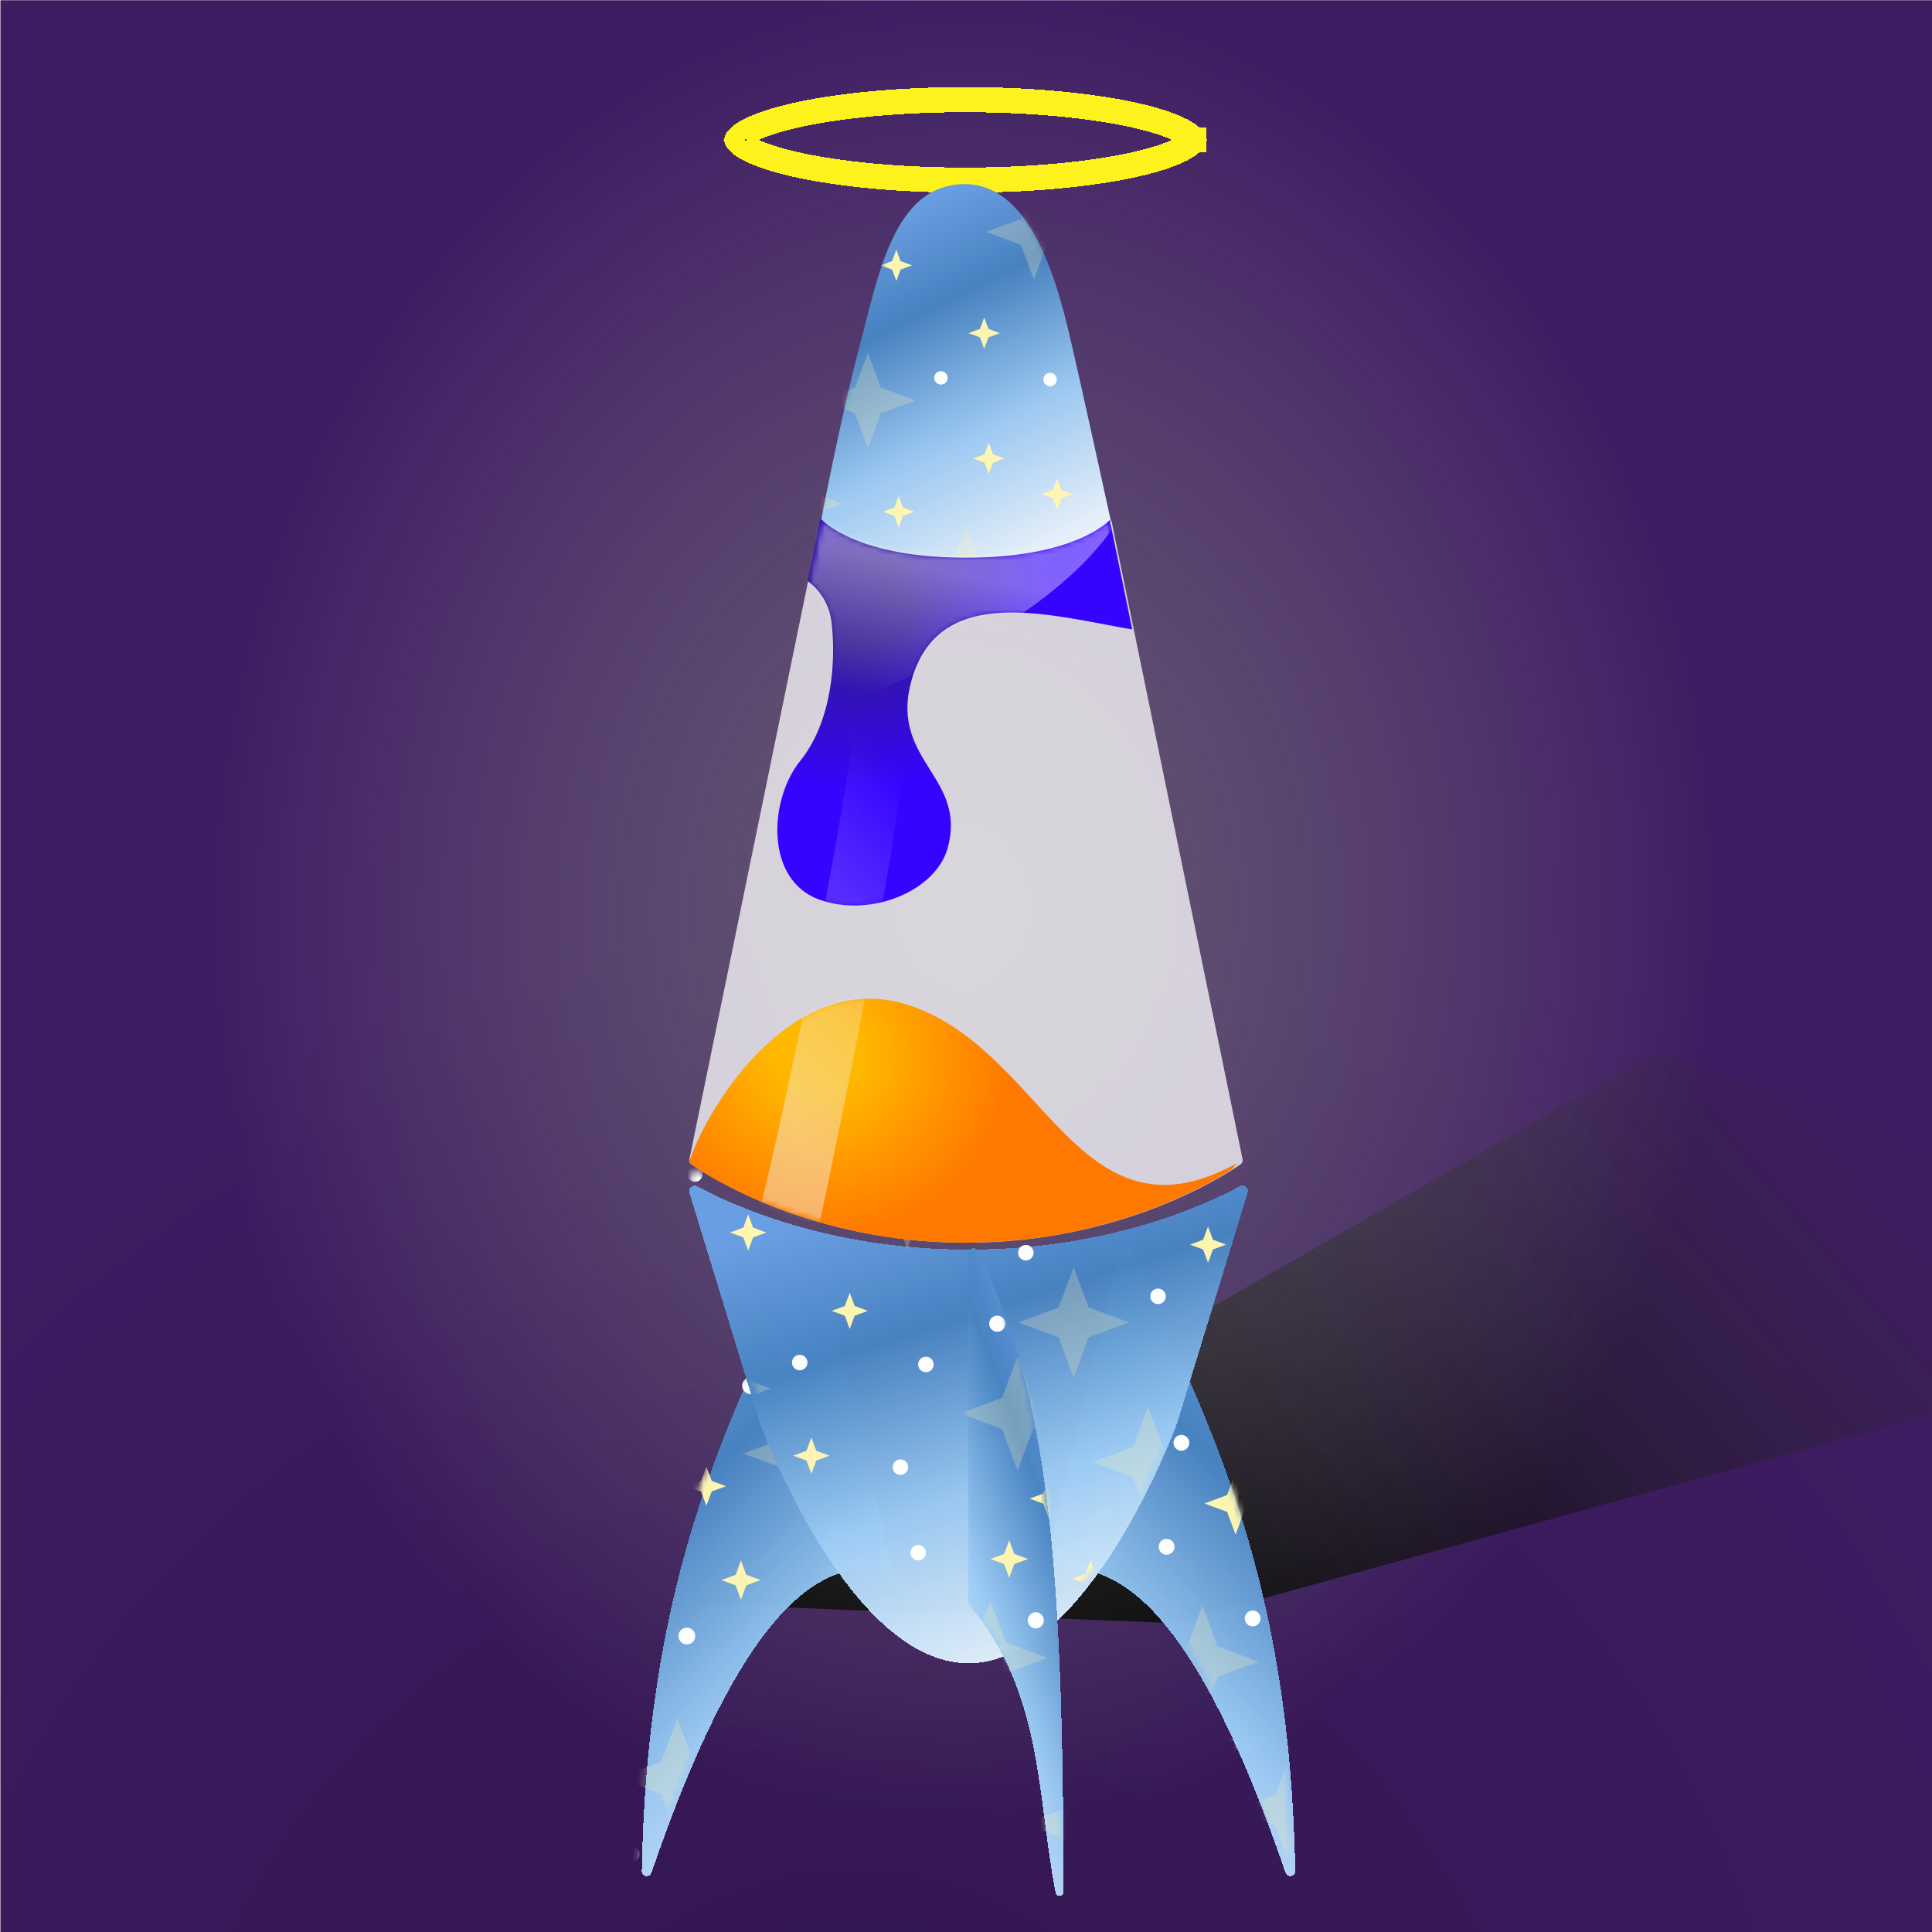 
    <svg width="350" height="350" viewBox="0 0 350 350" fill="none" xmlns="http://www.w3.org/2000/svg">
    
  <g clip-path="url(#clip0_559_25940)">
  <rect x="0.08" y="0.045" width="350" height="350" fill="#27004F" fill-opacity="0.89"/>
  <rect x="0.08" y="0.045" width="350" height="350" fill="url(#paint0_radial_559_25940)" fill-opacity="0.2"/>
  <path d="M125.979 290.538L299.832 190.751L430.987 233.879L212.56 294.049L125.979 290.538Z" fill="url(#paint1_linear_559_25940)"/>
  <g opacity="0.7" filter="url(#filter0_f_559_25940)">
  <ellipse cx="174.608" cy="126.187" rx="209.039" ry="257.726" transform="rotate(0.127 174.608 126.187)" fill="url(#paint2_radial_559_25940)"/>
  </g>
  </g>
  <defs>
  <filter id="filter0_f_559_25940" x="-44.431" y="-141.538" width="438.079" height="535.452" filterUnits="userSpaceOnUse" color-interpolation-filters="sRGB">
  <feFlood flood-opacity="0" result="BackgroundImageFix"/>
  <feBlend mode="normal" in="SourceGraphic" in2="BackgroundImageFix" result="shape"/>
  <feGaussianBlur stdDeviation="5" result="effect1_foregroundBlur_559_25940"/>
  </filter>
  <radialGradient id="paint0_radial_559_25940" cx="0" cy="0" r="1" gradientUnits="userSpaceOnUse" gradientTransform="translate(156.623 401.542) rotate(-84.441) scale(239.93 241.682)">
  <stop/>
  <stop offset="1" stop-opacity="0"/>
  </radialGradient>
  <linearGradient id="paint1_linear_559_25940" x1="194.836" y1="271.638" x2="316.537" y2="167.936" gradientUnits="userSpaceOnUse">
  <stop/>
  <stop offset="1" stop-color="#333333" stop-opacity="0"/>
  </linearGradient>
  <radialGradient id="paint2_radial_559_25940" cx="0" cy="0" r="1" gradientUnits="userSpaceOnUse" gradientTransform="translate(174.608 164.248) rotate(92.559) scale(167.784 136.229)">
  <stop stop-color="#737373"/>
  <stop offset="1" stop-color="#9A9A9A" stop-opacity="0"/>
  </radialGradient>
  <clipPath id="clip0_559_25940">
  <rect width="350" height="350" fill="white"/>
  </clipPath>
  </defs>

    
    
  <g filter="url(#filter0_d_559_36466)">
  <path d="M216.24 25.309C216.24 25.309 216.24 25.312 216.238 25.32C216.238 25.312 216.239 25.309 216.24 25.309ZM215.963 24.967C216.147 25.163 216.21 25.286 216.231 25.34C216.21 25.393 216.147 25.516 215.963 25.712C215.626 26.074 215.016 26.533 214.038 27.04C212.086 28.052 209.113 29.03 205.248 29.878C197.555 31.564 186.818 32.627 174.883 32.627C162.947 32.627 152.211 31.564 144.518 29.878C140.653 29.03 137.679 28.052 135.727 27.04C134.749 26.533 134.14 26.074 133.802 25.712C133.618 25.516 133.555 25.393 133.534 25.34C133.555 25.286 133.618 25.163 133.802 24.967C134.14 24.605 134.749 24.146 135.727 23.639C137.679 22.628 140.653 21.649 144.518 20.801C152.211 19.115 162.947 18.053 174.883 18.053C186.818 18.053 197.555 19.115 205.248 20.801C209.113 21.649 212.086 22.628 214.038 23.639C215.016 24.146 215.626 24.605 215.963 24.967ZM133.526 25.309C133.526 25.309 133.527 25.312 133.528 25.32C133.526 25.312 133.525 25.309 133.526 25.309ZM133.526 25.37C133.525 25.37 133.526 25.367 133.528 25.359C133.527 25.367 133.526 25.37 133.526 25.37ZM216.238 25.359C216.24 25.367 216.24 25.37 216.24 25.37C216.239 25.37 216.238 25.367 216.238 25.359Z" stroke="#FDF21B" stroke-width="4.557" shape-rendering="crispEdges"/>
  </g>
  <defs>
  <filter id="filter0_d_559_36466" x="127.926" y="12.45" width="93.913" height="25.779" filterUnits="userSpaceOnUse" color-interpolation-filters="sRGB">
  <feFlood flood-opacity="0" result="BackgroundImageFix"/>
  <feColorMatrix in="SourceAlpha" type="matrix" values="0 0 0 0 0 0 0 0 0 0 0 0 0 0 0 0 0 0 127 0" result="hardAlpha"/>
  <feOffset/>
  <feGaussianBlur stdDeviation="1.662"/>
  <feComposite in2="hardAlpha" operator="out"/>
  <feColorMatrix type="matrix" values="0 0 0 0 1 0 0 0 0 1 0 0 0 0 1 0 0 0 1 0"/>
  <feBlend mode="normal" in2="BackgroundImageFix" result="effect1_dropShadow_559_36466"/>
  <feBlend mode="normal" in="SourceGraphic" in2="effect1_dropShadow_559_36466" result="shape"/>
  </filter>
  </defs>
    
    
  <g filter="url(#filter0_d_680_67634)">
  <path d="M147.434 222.636C147.226 221.75 145.978 221.676 145.655 222.526C135.557 249.089 116.921 275.654 115.808 336.227C115.789 337.265 117.241 337.496 117.577 336.515C131.889 294.71 145.73 278.768 159.92 281.902C160.611 282.054 161.266 281.445 161.104 280.756L147.434 222.636Z" fill="url(#paint0_linear_680_67634)" shape-rendering="crispEdges"/>
  </g>
  <mask id="mask0_680_67634" style="mask-type:alpha" maskUnits="userSpaceOnUse" x="115" y="222" width="47" height="117">
  <path d="M147.434 223.676C147.226 222.791 145.978 222.717 145.655 223.567C135.557 250.13 116.921 276.695 115.808 337.268C115.789 338.305 117.241 338.537 117.577 337.555C131.889 295.751 145.73 279.809 159.92 282.942C160.611 283.095 161.266 282.486 161.104 281.797L147.434 223.676Z" fill="url(#paint1_linear_680_67634)"/>
  </mask>
  <g mask="url(#mask0_680_67634)">
  <g style="mix-blend-mode:overlay">
  <circle cx="124.434" cy="296.384" r="1.522" transform="rotate(75 124.434 296.384)" fill="white"/>
  <circle cx="133.684" cy="305.15" r="1.522" transform="rotate(75 133.684 305.15)" fill="white"/>
  <circle cx="135.962" cy="251.032" r="1.522" transform="rotate(75 135.962 251.032)" fill="white"/>
  <circle cx="151.913" cy="277.806" r="1.522" transform="rotate(75 151.913 277.806)" fill="white"/>
  <circle cx="114.315" cy="335.911" r="1.522" transform="rotate(75 114.315 335.911)" fill="white"/>
  <circle cx="149.156" cy="296.759" r="1.522" fill="white"/>
  <path d="M135.275 318.188L134.316 315.595L131.723 314.636L134.316 313.677L135.275 311.084L136.234 313.677L138.827 314.636L136.234 315.595L135.275 318.188Z" fill="#FFF7B0"/>
  <path d="M114.333 274.448L113.374 271.855L110.781 270.896L113.374 269.937L114.333 267.344L115.292 269.937L117.885 270.896L115.292 271.855L114.333 274.448Z" fill="#FFF7B0"/>
  <path d="M134.232 289.801L133.273 287.208L130.68 286.249L133.273 285.29L134.232 282.697L135.191 285.29L137.784 286.249L135.191 287.208L134.232 289.801Z" fill="#FFF7B0"/>
  <path d="M127.966 272.792L127.006 270.199L124.414 269.24L127.006 268.28L127.966 265.688L128.925 268.28L131.518 269.24L128.925 270.199L127.966 272.792Z" fill="#FFF7B0"/>
  <path opacity="0.25" d="M107.894 312.319L104.97 304.419L97.07 301.496L104.97 298.572L107.894 290.672L110.817 298.572L118.717 301.496L110.817 304.419L107.894 312.319Z" fill="#FFF7B0"/>
  <path opacity="0.25" d="M145.491 274.152L142.568 266.252L134.668 263.329L142.568 260.405L145.491 252.505L148.415 260.405L156.315 263.329L148.415 266.252L145.491 274.152Z" fill="#FFF7B0"/>
  <path opacity="0.25" d="M122.705 332.908L119.781 325.008L111.881 322.084L119.781 319.161L122.705 311.261L125.628 319.161L133.528 322.084L125.628 325.008L122.705 332.908Z" fill="#FFF7B0"/>
  </g>
  </g>
  <g filter="url(#filter1_d_680_67634)">
  <path d="M202.565 222.636C202.774 221.75 204.022 221.676 204.345 222.526C214.442 249.089 233.079 275.654 234.192 336.227C234.211 337.265 232.758 337.496 232.422 336.515C218.11 294.71 204.27 278.768 190.08 281.902C189.389 282.054 188.734 281.445 188.896 280.756L202.565 222.636Z" fill="url(#paint2_linear_680_67634)" shape-rendering="crispEdges"/>
  </g>
  <mask id="mask1_680_67634" style="mask-type:alpha" maskUnits="userSpaceOnUse" x="188" y="220" width="46" height="116">
  <path d="M201.799 221.398C202.007 220.512 203.256 220.438 203.579 221.289C213.676 247.851 232.313 274.416 233.426 334.989C233.445 336.027 231.992 336.258 231.656 335.277C217.344 293.472 203.504 277.53 189.313 280.664C188.622 280.816 187.967 280.207 188.129 279.518L201.799 221.398Z" fill="url(#paint3_linear_680_67634)"/>
  </mask>
  <g mask="url(#mask1_680_67634)">
  <g style="mix-blend-mode:overlay">
  <circle cx="211.337" cy="280.218" r="1.435" fill="white"/>
  <circle cx="214.022" cy="261.38" r="1.435" transform="rotate(75 214.022 261.38)" fill="white"/>
  <circle cx="226.933" cy="293.198" r="1.435" transform="rotate(75 226.933 293.198)" fill="white"/>
  <circle cx="222.635" cy="316.296" r="1.435" transform="rotate(75 222.635 316.296)" fill="white"/>
  <circle cx="200.075" cy="274.398" r="1.435" transform="rotate(75 200.075 274.398)" fill="white"/>
  <circle cx="233.421" cy="296.212" r="1.435" transform="rotate(75 233.421 296.212)" fill="white"/>
  <path d="M223.832 278.012L222.309 273.895L218.192 272.372L222.309 270.848L223.832 266.732L225.355 270.848L229.472 272.372L225.355 273.895L223.832 278.012Z" fill="#FFF7B0"/>
  <path opacity="0.25" d="M217.824 311.239L215.067 303.79L207.618 301.033L215.067 298.277L217.824 290.827L220.58 298.277L228.029 301.033L220.58 303.79L217.824 311.239Z" fill="#FFF7B0"/>
  <path opacity="0.25" d="M233.769 338.172L231.013 330.723L223.563 327.966L231.013 325.21L233.769 317.761L236.526 325.21L243.975 327.966L236.526 330.723L233.769 338.172Z" fill="#FFF7B0"/>
  </g>
  </g>
  <g filter="url(#filter2_d_680_67634)">
  <path d="M125.849 212.153C125.101 211.745 124.172 212.483 124.421 213.298L137.223 255.13C137.228 255.145 137.227 255.142 137.232 255.158C137.415 255.656 153.266 298.585 175 298.585C196.734 298.585 212.585 255.656 212.768 255.158C212.774 255.142 212.772 255.145 212.777 255.13L225.579 213.298C225.828 212.483 224.899 211.745 224.151 212.153C218.252 215.37 200.596 223.639 175 223.639C149.404 223.639 131.748 215.37 125.849 212.153Z" fill="url(#paint4_linear_680_67634)" shape-rendering="crispEdges"/>
  </g>
  <mask id="mask2_680_67634" style="mask-type:alpha" maskUnits="userSpaceOnUse" x="125" y="212" width="102" height="87">
  <path d="M126.578 212.347C125.83 211.939 124.901 212.677 125.15 213.492L137.952 255.323C137.957 255.339 137.955 255.336 137.961 255.351C138.144 255.849 153.995 298.778 175.729 298.778C197.462 298.778 213.313 255.849 213.497 255.351C213.502 255.336 213.501 255.339 213.505 255.323L226.308 213.492C226.557 212.677 225.628 211.939 224.88 212.347C218.98 215.564 201.325 223.833 175.729 223.833C150.132 223.833 132.477 215.564 126.578 212.347Z" fill="url(#paint5_linear_680_67634)"/>
  </mask>
  <g mask="url(#mask2_680_67634)">
  <g style="mix-blend-mode:overlay">
  <circle cx="125.863" cy="212.691" r="1.407" transform="rotate(75 125.863 212.691)" fill="white"/>
  <circle cx="144.879" cy="246.839" r="1.407" transform="rotate(75 144.879 246.839)" fill="white"/>
  <circle cx="185.839" cy="226.939" r="1.407" transform="rotate(75 185.839 226.939)" fill="white"/>
  <circle cx="167.732" cy="247.186" r="1.407" fill="white"/>
  <path d="M146.988 266.995L146.101 264.598L143.705 263.711L146.101 262.825L146.988 260.428L147.875 262.825L150.271 263.711L147.875 264.598L146.988 266.995Z" fill="#FFF7B0"/>
  <path d="M135.543 226.562L134.656 224.166L132.26 223.279L134.656 222.392L135.543 219.996L136.43 222.392L138.826 223.279L136.43 224.166L135.543 226.562Z" fill="#FFF7B0"/>
  <path d="M153.936 240.754L153.05 238.358L150.653 237.471L153.05 236.584L153.936 234.188L154.823 236.584L157.22 237.471L154.823 238.358L153.936 240.754Z" fill="#FFF7B0"/>
  <path d="M157.776 297.391L156.89 294.995L154.493 294.108L156.89 293.221L157.776 290.824L158.663 293.221L161.06 294.108L158.663 294.995L157.776 297.391Z" fill="#FFF7B0"/>
  <path opacity="0.25" d="M129.59 261.57L126.888 254.267L119.585 251.565L126.888 248.862L129.59 241.56L132.292 248.862L139.595 251.565L132.292 254.267L129.59 261.57Z" fill="#FFF7B0"/>
  <path opacity="0.25" d="M164.344 226.289L161.641 218.986L154.338 216.284L161.641 213.582L164.344 206.279L167.046 213.582L174.349 216.284L167.046 218.986L164.344 226.289Z" fill="#FFF7B0"/>
  </g>
  <g style="mix-blend-mode:overlay">
  <circle cx="187.612" cy="220.739" r="1.407" fill="white"/>
  <circle cx="209.788" cy="234.839" r="1.407" transform="rotate(75 209.788 234.839)" fill="white"/>
  <path d="M219.809 254.995L218.922 252.598L216.526 251.711L218.922 250.825L219.809 248.428L220.696 250.825L223.092 251.711L220.696 252.598L219.809 254.995Z" fill="#FFF7B0"/>
  <path d="M200.451 214.562L199.564 212.166L197.168 211.279L199.564 210.392L200.451 207.996L201.338 210.392L203.734 211.279L201.338 212.166L200.451 214.562Z" fill="#FFF7B0"/>
  <path d="M218.844 228.754L217.958 226.358L215.561 225.471L217.958 224.584L218.844 222.188L219.731 224.584L222.128 225.471L219.731 226.358L218.844 228.754Z" fill="#FFF7B0"/>
  <path opacity="0.25" d="M194.498 249.57L191.796 242.267L184.493 239.565L191.796 236.862L194.498 229.56L197.2 236.862L204.503 239.565L197.2 242.267L194.498 249.57Z" fill="#FFF7B0"/>
  <path opacity="0.25" d="M229.252 214.289L226.549 206.986L219.246 204.284L226.549 201.581L229.252 194.279L231.954 201.581L239.257 204.284L231.954 206.986L229.252 214.289Z" fill="#FFF7B0"/>
  </g>
  <g style="mix-blend-mode:overlay">
  <circle cx="166.341" cy="281.285" r="1.407" fill="white"/>
  <circle cx="163.12" cy="265.794" r="1.407" transform="rotate(75 163.12 265.794)" fill="white"/>
  <circle cx="188.516" cy="295.385" r="1.407" transform="rotate(75 188.516 295.385)" fill="white"/>
  <circle cx="211.369" cy="295.732" r="1.407" fill="white"/>
  <path d="M179.179 275.108L178.292 272.711L175.896 271.825L178.292 270.938L179.179 268.541L180.066 270.938L182.462 271.825L180.066 272.711L179.179 275.108Z" fill="#FFF7B0"/>
  <path d="M197.573 289.3L196.686 286.903L194.289 286.017L196.686 285.13L197.573 282.733L198.459 285.13L200.856 286.017L198.459 286.903L197.573 289.3Z" fill="#FFF7B0"/>
  <path opacity="0.25" d="M207.98 274.834L205.278 267.532L197.975 264.829L205.278 262.127L207.98 254.824L210.683 262.127L217.985 264.829L210.683 267.532L207.98 274.834Z" fill="#FFF7B0"/>
  <path opacity="0.25" d="M143.772 296.107L141.07 288.804L133.767 286.102L141.07 283.4L143.772 276.097L146.474 283.4L153.777 286.102L146.474 288.804L143.772 296.107Z" fill="#FFF7B0"/>
  </g>
  </g>
  <g filter="url(#filter3_d_680_67634)">
  <path d="M175 224.319C175 223.37 176.244 223.066 176.665 223.916C189.647 250.183 192.092 280.871 192.252 339.858C192.255 340.921 190.945 341.085 190.745 340.041C187.345 322.297 188.497 304.065 175.217 288.113C175.079 287.948 175 287.737 175 287.522V224.319Z" fill="url(#paint6_linear_680_67634)" shape-rendering="crispEdges"/>
  </g>
  <mask id="mask3_680_67634" style="mask-type:alpha" maskUnits="userSpaceOnUse" x="174" y="224" width="19" height="119">
  <path d="M174.999 225.664C174.999 224.716 176.243 224.411 176.663 225.262C189.646 251.528 192.09 282.217 192.251 341.204C192.254 342.266 190.944 342.43 190.744 341.387C187.344 323.642 188.495 305.41 175.215 289.459C175.078 289.294 174.999 289.083 174.999 288.868V225.664Z" fill="url(#paint7_linear_680_67634)"/>
  </mask>
  <g mask="url(#mask3_680_67634)">
  <g style="mix-blend-mode:overlay">
  <circle cx="187.638" cy="293.534" r="1.461" transform="rotate(75 187.638 293.534)" fill="white"/>
  <circle cx="180.66" cy="239.802" r="1.461" transform="rotate(75 180.66 239.802)" fill="white"/>
  <path d="M189.933 274.9L189.013 272.412L186.524 271.491L189.013 270.571L189.933 268.082L190.854 270.571L193.342 271.491L190.854 272.412L189.933 274.9Z" fill="#FFF7B0"/>
  <path d="M182.826 285.834L181.905 283.346L179.417 282.426L181.905 281.505L182.826 279.017L183.746 281.505L186.234 282.426L183.746 283.346L182.826 285.834Z" fill="#FFF7B0"/>
  <path opacity="0.25" d="M171.762 308.828L168.957 301.246L161.375 298.44L168.957 295.635L171.762 288.053L174.568 295.635L182.15 298.44L174.568 301.246L171.762 308.828Z" fill="#FFF7B0"/>
  <path opacity="0.25" d="M184.338 266.442L181.532 258.86L173.95 256.055L181.532 253.249L184.338 245.667L187.143 253.249L194.725 256.055L187.143 258.86L184.338 266.442Z" fill="#FFF7B0"/>
  <path opacity="0.25" d="M179.417 310.726L176.611 303.144L169.029 300.339L176.611 297.533L179.417 289.951L182.222 297.533L189.804 300.339L182.222 303.144L179.417 310.726Z" fill="#FFF7B0"/>
  <path opacity="0.25" d="M195.818 340.795L193.012 333.213L185.43 330.408L193.012 327.602L195.818 320.02L198.624 327.602L206.205 330.408L198.624 333.213L195.818 340.795Z" fill="#FFF7B0"/>
  </g>
  </g>
  <path d="M155.658 62.937C159.112 49.96 161.898 33.354 174.785 33.354C187.671 33.354 192.186 53.914 194.341 63.254C196.328 71.858 200.673 91.76 201.344 94.838C201.402 95.103 201.335 95.364 201.145 95.557C199.762 96.969 193.094 102.625 175 102.625C156.85 102.625 150.197 96.935 148.842 95.545C148.659 95.357 148.593 95.105 148.642 94.848C149.177 92.041 152.493 74.825 155.658 62.937Z" fill="url(#paint8_linear_680_67634)"/>
  <mask id="mask4_680_67634" style="mask-type:alpha" maskUnits="userSpaceOnUse" x="148" y="33" width="54" height="70">
  <path d="M155.658 62.937C159.112 49.96 161.898 33.354 174.785 33.354C187.671 33.354 192.186 53.914 194.341 63.254C196.328 71.858 200.673 91.76 201.344 94.838C201.402 95.103 201.335 95.364 201.145 95.557C199.762 96.969 193.094 102.625 175 102.625C156.85 102.625 150.197 96.935 148.842 95.545C148.659 95.357 148.593 95.105 148.642 94.848C149.177 92.041 152.493 74.825 155.658 62.937Z" fill="url(#paint9_linear_680_67634)"/>
  </mask>
  <g mask="url(#mask4_680_67634)">
  <g style="mix-blend-mode:overlay">
  <circle cx="151.267" cy="56.254" r="1.218" fill="white"/>
  <circle cx="154.001" cy="38.904" r="1.218" transform="rotate(75 154.001 38.904)" fill="white"/>
  <circle cx="170.459" cy="68.457" r="1.218" transform="rotate(75 170.459 68.457)" fill="white"/>
  <circle cx="190.237" cy="68.757" r="1.218" fill="white"/>
  <path d="M179.131 85.9L178.364 83.826L176.29 83.059L178.364 82.291L179.131 80.217L179.899 82.291L181.973 83.059L179.899 83.826L179.131 85.9Z" fill="#FFF7B0"/>
  <path d="M162.378 50.908L161.61 48.834L159.536 48.067L161.61 47.299L162.378 45.225L163.145 47.299L165.219 48.067L163.145 48.834L162.378 50.908Z" fill="#FFF7B0"/>
  <path d="M162.802 95.547L162.034 93.473L159.96 92.706L162.034 91.938L162.802 89.864L163.569 91.938L165.643 92.706L163.569 93.473L162.802 95.547Z" fill="#FFF7B0"/>
  <path d="M191.513 92.357L190.746 90.283L188.672 89.516L190.746 88.748L191.513 86.674L192.281 88.748L194.355 89.516L192.281 90.283L191.513 92.357Z" fill="#FFF7B0"/>
  <path d="M178.297 63.191L177.529 61.117L175.455 60.349L177.529 59.582L178.297 57.508L179.064 59.582L181.138 60.349L179.064 61.117L178.297 63.191Z" fill="#FFF7B0"/>
  <path opacity="0.25" d="M157.226 81.206L154.888 74.885L148.568 72.547L154.888 70.208L157.226 63.888L159.565 70.208L165.885 72.547L159.565 74.885L157.226 81.206Z" fill="#FFF7B0"/>
  <path opacity="0.25" d="M175 112.651L172.661 106.331L166.341 103.992L172.661 101.653L175 95.333L177.339 101.653L183.659 103.992L177.339 106.331L175 112.651Z" fill="#FFF7B0"/>
  <path opacity="0.25" d="M144.01 99.89L141.672 93.57L135.352 91.231L141.672 88.893L144.01 82.573L146.349 88.893L152.669 91.231L146.349 93.57L144.01 99.89Z" fill="#FFF7B0"/>
  <path opacity="0.25" d="M187.305 50.672L184.966 44.352L178.646 42.013L184.966 39.674L187.305 33.354L189.644 39.674L195.964 42.013L189.644 44.352L187.305 50.672Z" fill="#FFF7B0"/>
  </g>
  </g>
  <defs>
  <filter id="filter0_d_680_67634" x="115.807" y="221.928" width="46.233" height="118.402" filterUnits="userSpaceOnUse" color-interpolation-filters="sRGB">
  <feFlood flood-opacity="0" result="BackgroundImageFix"/>
  <feColorMatrix in="SourceAlpha" type="matrix" values="0 0 0 0 0 0 0 0 0 0 0 0 0 0 0 0 0 0 127 0" result="hardAlpha"/>
  <feOffset dx="0.456" dy="2.734"/>
  <feGaussianBlur stdDeviation="0.228"/>
  <feComposite in2="hardAlpha" operator="out"/>
  <feColorMatrix type="matrix" values="0 0 0 0 0 0 0 0 0 0 0 0 0 0 0 0 0 0 0.25 0"/>
  <feBlend mode="normal" in2="BackgroundImageFix" result="effect1_dropShadow_680_67634"/>
  <feBlend mode="normal" in="SourceGraphic" in2="effect1_dropShadow_680_67634" result="shape"/>
  </filter>
  <filter id="filter1_d_680_67634" x="188.871" y="221.928" width="46.233" height="118.402" filterUnits="userSpaceOnUse" color-interpolation-filters="sRGB">
  <feFlood flood-opacity="0" result="BackgroundImageFix"/>
  <feColorMatrix in="SourceAlpha" type="matrix" values="0 0 0 0 0 0 0 0 0 0 0 0 0 0 0 0 0 0 127 0" result="hardAlpha"/>
  <feOffset dx="0.456" dy="2.734"/>
  <feGaussianBlur stdDeviation="0.228"/>
  <feComposite in2="hardAlpha" operator="out"/>
  <feColorMatrix type="matrix" values="0 0 0 0 0 0 0 0 0 0 0 0 0 0 0 0 0 0 0.25 0"/>
  <feBlend mode="normal" in2="BackgroundImageFix" result="effect1_dropShadow_680_67634"/>
  <feBlend mode="normal" in="SourceGraphic" in2="effect1_dropShadow_680_67634" result="shape"/>
  </filter>
  <filter id="filter2_d_680_67634" x="124.38" y="212.037" width="102.152" height="89.737" filterUnits="userSpaceOnUse" color-interpolation-filters="sRGB">
  <feFlood flood-opacity="0" result="BackgroundImageFix"/>
  <feColorMatrix in="SourceAlpha" type="matrix" values="0 0 0 0 0 0 0 0 0 0 0 0 0 0 0 0 0 0 127 0" result="hardAlpha"/>
  <feOffset dx="0.456" dy="2.734"/>
  <feGaussianBlur stdDeviation="0.228"/>
  <feComposite in2="hardAlpha" operator="out"/>
  <feColorMatrix type="matrix" values="0 0 0 0 0 0 0 0 0 0 0 0 0 0 0 0 0 0 0.25 0"/>
  <feBlend mode="normal" in2="BackgroundImageFix" result="effect1_dropShadow_680_67634"/>
  <feBlend mode="normal" in="SourceGraphic" in2="effect1_dropShadow_680_67634" result="shape"/>
  </filter>
  <filter id="filter3_d_680_67634" x="175" y="223.417" width="18.163" height="120.518" filterUnits="userSpaceOnUse" color-interpolation-filters="sRGB">
  <feFlood flood-opacity="0" result="BackgroundImageFix"/>
  <feColorMatrix in="SourceAlpha" type="matrix" values="0 0 0 0 0 0 0 0 0 0 0 0 0 0 0 0 0 0 127 0" result="hardAlpha"/>
  <feOffset dx="0.456" dy="2.734"/>
  <feGaussianBlur stdDeviation="0.228"/>
  <feComposite in2="hardAlpha" operator="out"/>
  <feColorMatrix type="matrix" values="0 0 0 0 0 0 0 0 0 0 0 0 0 0 0 0 0 0 0.25 0"/>
  <feBlend mode="normal" in2="BackgroundImageFix" result="effect1_dropShadow_680_67634"/>
  <feBlend mode="normal" in="SourceGraphic" in2="effect1_dropShadow_680_67634" result="shape"/>
  </filter>
  <linearGradient id="paint0_linear_680_67634" x1="122.5" y1="232.802" x2="187.95" y2="298.804" gradientUnits="userSpaceOnUse">
  <stop offset="0.007" stop-color="#6A9EE2"/>
  <stop offset="0.283" stop-color="#4883C2" stop-opacity="0.98"/>
  <stop offset="0.636" stop-color="#9CCBF4" stop-opacity="0.98"/>
  <stop offset="1" stop-color="#E8F3FC" stop-opacity="0.98"/>
  </linearGradient>
  <linearGradient id="paint1_linear_680_67634" x1="122.5" y1="233.843" x2="187.95" y2="299.845" gradientUnits="userSpaceOnUse">
  <stop offset="0.007" stop-color="#6A9EE2"/>
  <stop offset="0.283" stop-color="#4883C2" stop-opacity="0.98"/>
  <stop offset="0.636" stop-color="#9CCBF4" stop-opacity="0.98"/>
  <stop offset="1" stop-color="#E8F3FC" stop-opacity="0.98"/>
  </linearGradient>
  <linearGradient id="paint2_linear_680_67634" x1="227.499" y1="232.802" x2="162.049" y2="298.804" gradientUnits="userSpaceOnUse">
  <stop offset="0.007" stop-color="#6A9EE2"/>
  <stop offset="0.283" stop-color="#4883C2" stop-opacity="0.98"/>
  <stop offset="0.636" stop-color="#9CCBF4" stop-opacity="0.98"/>
  <stop offset="1" stop-color="#E8F3FC" stop-opacity="0.98"/>
  </linearGradient>
  <linearGradient id="paint3_linear_680_67634" x1="226.733" y1="231.564" x2="161.283" y2="297.566" gradientUnits="userSpaceOnUse">
  <stop offset="0.007" stop-color="#6A9EE2"/>
  <stop offset="0.283" stop-color="#4883C2" stop-opacity="0.98"/>
  <stop offset="0.636" stop-color="#9CCBF4" stop-opacity="0.98"/>
  <stop offset="1" stop-color="#E8F3FC" stop-opacity="0.98"/>
  </linearGradient>
  <linearGradient id="paint4_linear_680_67634" x1="138.828" y1="220.344" x2="165.825" y2="305.618" gradientUnits="userSpaceOnUse">
  <stop offset="0.007" stop-color="#6A9EE2"/>
  <stop offset="0.283" stop-color="#4883C2" stop-opacity="0.98"/>
  <stop offset="0.636" stop-color="#9CCBF4" stop-opacity="0.98"/>
  <stop offset="1" stop-color="#E8F3FC" stop-opacity="0.98"/>
  </linearGradient>
  <linearGradient id="paint5_linear_680_67634" x1="139.556" y1="220.538" x2="166.553" y2="305.811" gradientUnits="userSpaceOnUse">
  <stop offset="0.007" stop-color="#6A9EE2"/>
  <stop offset="0.283" stop-color="#4883C2" stop-opacity="0.98"/>
  <stop offset="0.636" stop-color="#9CCBF4" stop-opacity="0.98"/>
  <stop offset="1" stop-color="#E8F3FC" stop-opacity="0.98"/>
  </linearGradient>
  <linearGradient id="paint6_linear_680_67634" x1="189.714" y1="234.253" x2="145.871" y2="250.468" gradientUnits="userSpaceOnUse">
  <stop offset="0.007" stop-color="#6A9EE2"/>
  <stop offset="0.283" stop-color="#4883C2" stop-opacity="0.98"/>
  <stop offset="0.636" stop-color="#9CCBF4" stop-opacity="0.98"/>
  <stop offset="1" stop-color="#E8F3FC" stop-opacity="0.98"/>
  </linearGradient>
  <linearGradient id="paint7_linear_680_67634" x1="189.713" y1="235.598" x2="145.87" y2="251.813" gradientUnits="userSpaceOnUse">
  <stop offset="0.007" stop-color="#6A9EE2"/>
  <stop offset="0.283" stop-color="#4883C2" stop-opacity="0.98"/>
  <stop offset="0.636" stop-color="#9CCBF4" stop-opacity="0.98"/>
  <stop offset="1" stop-color="#E8F3FC" stop-opacity="0.98"/>
  </linearGradient>
  <linearGradient id="paint8_linear_680_67634" x1="156.367" y1="40.818" x2="185.486" y2="100.794" gradientUnits="userSpaceOnUse">
  <stop offset="0.007" stop-color="#6A9EE2"/>
  <stop offset="0.283" stop-color="#4883C2" stop-opacity="0.98"/>
  <stop offset="0.636" stop-color="#9CCBF4" stop-opacity="0.98"/>
  <stop offset="1" stop-color="#E8F3FC" stop-opacity="0.98"/>
  </linearGradient>
  <linearGradient id="paint9_linear_680_67634" x1="156.367" y1="40.818" x2="185.486" y2="100.794" gradientUnits="userSpaceOnUse">
  <stop offset="0.007" stop-color="#6A9EE2"/>
  <stop offset="0.283" stop-color="#4883C2" stop-opacity="0.98"/>
  <stop offset="0.636" stop-color="#9CCBF4" stop-opacity="0.98"/>
  <stop offset="1" stop-color="#E8F3FC" stop-opacity="0.98"/>
  </linearGradient>
  </defs>
    
    <path d="M148.647 94.335L124.888 210.017C124.817 210.363 124.947 210.714 125.237 210.915C128.356 213.082 146.958 225.128 174.998 225.128C203.038 225.128 221.64 213.082 224.76 210.915C225.05 210.714 225.18 210.363 225.109 210.017L201.35 94.335C201.316 94.402 201.271 94.464 201.216 94.52C199.881 95.868 193.226 101.484 174.998 101.484C156.771 101.484 150.116 95.868 148.78 94.52C148.725 94.464 148.681 94.402 148.647 94.335Z" fill="#FFFFFF" fill-opacity="0.75"/>;
    
    <!-- Color -->
    <path d="M201.049 94.23L205.113 114.031C203.523 113.76 201.871 113.447 200.18 113.127C186.038 110.452 169.252 107.276 165.003 123.73C163.148 130.914 165.836 135.212 168.45 139.394C170.975 143.43 173.431 147.358 171.668 153.669C169.523 161.35 157.859 166.325 148.479 162.994C138.57 159.476 139.266 144.903 144.961 137.849C150.656 130.794 151.48 120.031 150.656 112.87C150.259 109.409 148.549 106.935 146.313 105.251L148.649 93.88C148.683 93.947 148.727 94.009 148.782 94.065C150.117 95.414 156.772 101.03 175 101.03C192.557 101.03 199.378 95.819 201.049 94.23Z" fill="url(#paint0_radial_702_67017)"/>

    <!-- Filter -->
    <mask id="mask0_702_67017" style="mask-type:alpha" maskUnits="userSpaceOnUse" x="140" y="93" width="66" height="72">
      <path d="M201.049 94.23L205.113 114.031C203.523 113.76 201.871 113.447 200.18 113.127C186.038 110.452 169.252 107.276 165.003 123.73C163.148 130.914 165.836 135.212 168.45 139.394C170.975 143.43 173.431 147.358 171.668 153.669C169.523 161.35 157.859 166.325 148.479 162.994C138.57 159.476 139.266 144.903 144.961 137.849C150.656 130.794 151.48 120.031 150.656 112.87C150.259 109.409 148.549 106.935 146.313 105.251L148.649 93.88C148.683 93.947 148.727 94.009 148.782 94.065C150.117 95.414 156.772 101.03 175 101.03C192.557 101.03 199.378 95.819 201.049 94.23Z" fill="url(#paint1_radial_702_67017)"/>
    </mask>
    <g mask="url(#mask0_702_67017)">
      <g filter="url(#filter0_f_702_67017)">
        <mask id="mask1_702_67017" style="mask-type:alpha" maskUnits="userSpaceOnUse" x="124" y="94" width="102" height="132">
          <path d="M148.862 95.064C148.949 94.64 149.322 94.336 149.754 94.336H200.246C200.678 94.336 201.051 94.64 201.138 95.064L224.993 211.158C225.074 211.554 224.888 211.954 224.527 212.137C220.624 214.108 198.375 224.817 175 225.127C151.578 225.438 129.287 214.178 125.45 212.14C125.099 211.954 124.924 211.562 125.004 211.173L148.862 95.064Z" fill="#577096" fill-opacity="0.75"/>
        </mask>
        <g mask="url(#mask1_702_67017)">
          <g filter="url(#filter1_f_702_67017)">
            <path d="M207.208 76.106C210.866 110.268 145.941 132.571 113.021 139.453L113.021 76.106L207.208 76.106Z" fill="url(#paint2_linear_702_67017)" fill-opacity="0.5"/>
          </g>
          <g filter="url(#filter2_f_702_67017)">
            <path d="M155.407 125.301C156.469 105.018 134.471 86.183 128.929 66.999C133.388 65.197 144.05 70.79 152.675 76.125C163.456 82.794 162.879 109.124 164.625 125.784C166.022 139.112 148.453 223.401 144.015 241.481L131.716 240.837C140.242 214.68 154.587 140.955 155.407 125.301Z" fill="url(#paint3_linear_702_67017)" fill-opacity="0.6"/>
          </g>
        </g>
      </g>
    </g>

    <defs>
      <!-- Color -->
      <radialGradient id="paint0_radial_702_67017" cx="0" cy="0" r="1" gradientUnits="userSpaceOnUse" gradientTransform="translate(155.882 109.102) rotate(53.118) scale(37.818 40.265)">
        <stop offset="0.203" style="stop-color: #321A93;"/>
        <stop offset="0.891" style="stop-color: #3603FF;"/>
      </radialGradient>

      <!-- Filter -->
      <filter id="filter0_f_702_67017" x="122.591" y="92.057" width="104.818" height="135.355" filterUnits="userSpaceOnUse" color-interpolation-filters="sRGB">
        <feFlood flood-opacity="0" result="BackgroundImageFix"/>
        <feBlend mode="normal" in="SourceGraphic" in2="BackgroundImageFix" result="shape"/>
        <feGaussianBlur stdDeviation="1.139" result="effect1_foregroundBlur_702_67017"/>
      </filter>
      <filter id="filter1_f_702_67017" x="112.109" y="75.195" width="96.159" height="65.169" filterUnits="userSpaceOnUse" color-interpolation-filters="sRGB">
        <feFlood flood-opacity="0" result="BackgroundImageFix"/>
        <feBlend mode="normal" in="SourceGraphic" in2="BackgroundImageFix" result="shape"/>
        <feGaussianBlur stdDeviation="0.456" result="effect1_foregroundBlur_702_67017"/>
      </filter>
      <filter id="filter2_f_702_67017" x="128.017" y="65.743" width="37.598" height="176.65" filterUnits="userSpaceOnUse" color-interpolation-filters="sRGB">
        <feFlood flood-opacity="0" result="BackgroundImageFix"/>
        <feBlend mode="normal" in="SourceGraphic" in2="BackgroundImageFix" result="shape"/>
        <feGaussianBlur stdDeviation="0.456" result="effect1_foregroundBlur_702_67017"/>
      </filter>
      <radialGradient id="paint1_radial_702_67017" cx="0" cy="0" r="1" gradientUnits="userSpaceOnUse" gradientTransform="translate(155.882 109.102) rotate(53.118) scale(37.818 40.265)">
        <stop offset="0.203" stop-color="#71FF30"/>
        <stop offset="0.891" stop-color="#25BC46"/>
      </radialGradient>
      <linearGradient id="paint2_linear_702_67017" x1="145.215" y1="123.01" x2="155.829" y2="72.291" gradientUnits="userSpaceOnUse">
        <stop stop-color="white" stop-opacity="0"/>
        <stop offset="0.471" stop-color="white"/>
        <stop offset="1" stop-color="white"/>
      </linearGradient>
      <linearGradient id="paint3_linear_702_67017" x1="160.729" y1="220.938" x2="201.954" y2="178" gradientUnits="userSpaceOnUse">
        <stop stop-color="#F2F2F2"/>
        <stop offset="0" stop-color="#F2F2F2"/>
        <stop offset="0.052" stop-color="#F2F2F2" stop-opacity="0.948"/>
        <stop offset="1" stop-color="#F2F2F2" stop-opacity="0"/>
      </linearGradient>
    </defs>
  
    
    
    
    <!-- Color -->
    <path d="M223.109 211.89C217.522 215.445 199.996 225.13 174.887 225.13C146.901 225.13 128.335 213.098 125.221 210.933C125.032 210.801 124.911 210.606 124.87 210.39C128.808 199.004 144.115 175.86 164.064 181.919C173.943 184.919 180.859 192.452 187.364 199.536C197.438 210.508 206.525 220.404 224.106 210.722C223.783 211.11 223.451 211.499 223.109 211.89Z" fill="url(#paint0_radial_702_67020)"/>

    <!-- Filter -->
    <mask id="mask0_702_67020" style="mask-type:alpha" maskUnits="userSpaceOnUse" x="124" y="180" width="101" height="46">
      <path d="M223.109 211.89C217.522 215.445 199.996 225.13 174.887 225.13C146.901 225.13 128.335 213.098 125.221 210.933C125.032 210.802 124.911 210.606 124.87 210.39C128.808 199.004 144.115 175.86 164.064 181.919C173.943 184.92 180.859 192.452 187.364 199.536C197.438 210.508 206.525 220.405 224.106 210.722C223.783 211.11 223.451 211.499 223.109 211.89Z" fill="url(#paint1_radial_702_67020)"/>
    </mask>
    <g mask="url(#mask0_702_67020)">
      <g filter="url(#filter0_f_702_67020)">
        <mask id="mask1_702_67020" style="mask-type:alpha" maskUnits="userSpaceOnUse" x="124" y="94" width="102" height="132">
          <path d="M148.862 95.064C148.949 94.64 149.322 94.336 149.754 94.336H200.246C200.678 94.336 201.051 94.64 201.138 95.064L224.993 211.159C225.074 211.555 224.888 211.955 224.527 212.137C220.624 214.109 198.375 224.817 175 225.128C151.578 225.438 129.287 214.178 125.45 212.141C125.099 211.954 124.924 211.562 125.004 211.173L148.862 95.064Z" fill="#577096" fill-opacity="0.75"/>
        </mask>
        <g mask="url(#mask1_702_67020)">
          <g filter="url(#filter1_f_702_67020)">
            <path d="M155.407 125.301C156.469 105.018 134.471 86.183 128.929 66.999C133.388 65.198 144.05 70.79 152.675 76.125C163.456 82.794 162.879 109.124 164.625 125.784C166.022 139.112 148.453 223.401 144.015 241.482L131.716 240.837C140.242 214.68 154.587 140.955 155.407 125.301Z" fill="url(#paint2_linear_702_67020)" fill-opacity="0.6"/>
          </g>
        </g>
      </g>
    </g>

    <defs>
      <!-- Color -->
      <radialGradient id="paint0_radial_702_67020" cx="0" cy="0" r="1" gradientUnits="userSpaceOnUse" gradientTransform="translate(148.118 190.514) rotate(28.545) scale(39.881 37.129)">
        <stop offset="0.203" style="stop-color: #FFB800;"/>
        <stop offset="0.891" style="stop-color: #FF7800;"/>
      </radialGradient>

      <!-- Filter -->
      <filter id="filter0_f_702_67020" x="122.591" y="92.057" width="104.818" height="135.355" filterUnits="userSpaceOnUse" color-interpolation-filters="sRGB">
        <feFlood flood-opacity="0" result="BackgroundImageFix"/>
        <feBlend mode="normal" in="SourceGraphic" in2="BackgroundImageFix" result="shape"/>
        <feGaussianBlur stdDeviation="1.139" result="effect1_foregroundBlur_702_67020"/>
      </filter>
      <filter id="filter1_f_702_67020" x="128.017" y="65.743" width="37.598" height="176.65" filterUnits="userSpaceOnUse" color-interpolation-filters="sRGB">
        <feFlood flood-opacity="0" result="BackgroundImageFix"/>
        <feBlend mode="normal" in="SourceGraphic" in2="BackgroundImageFix" result="shape"/>
        <feGaussianBlur stdDeviation="0.456" result="effect1_foregroundBlur_702_67020"/>
      </filter>
      <radialGradient id="paint1_radial_702_67020" cx="0" cy="0" r="1" gradientUnits="userSpaceOnUse" gradientTransform="translate(146.218 191.259) rotate(27.332) scale(58.602 42.347)">
        <stop offset="0.302" stop-color="#FFB800"/>
        <stop offset="1" stop-color="#FF7800"/>
      </radialGradient>
      <linearGradient id="paint2_linear_702_67020" x1="160.729" y1="220.939" x2="201.954" y2="178" gradientUnits="userSpaceOnUse">
        <stop stop-color="#F2F2F2"/>
        <stop offset="0" stop-color="#F2F2F2"/>
        <stop offset="0.052" stop-color="#F2F2F2" stop-opacity="0.948"/>
        <stop offset="1" stop-color="#F2F2F2" stop-opacity="0"/>
      </linearGradient>
    </defs>
  
  
    </svg>
  